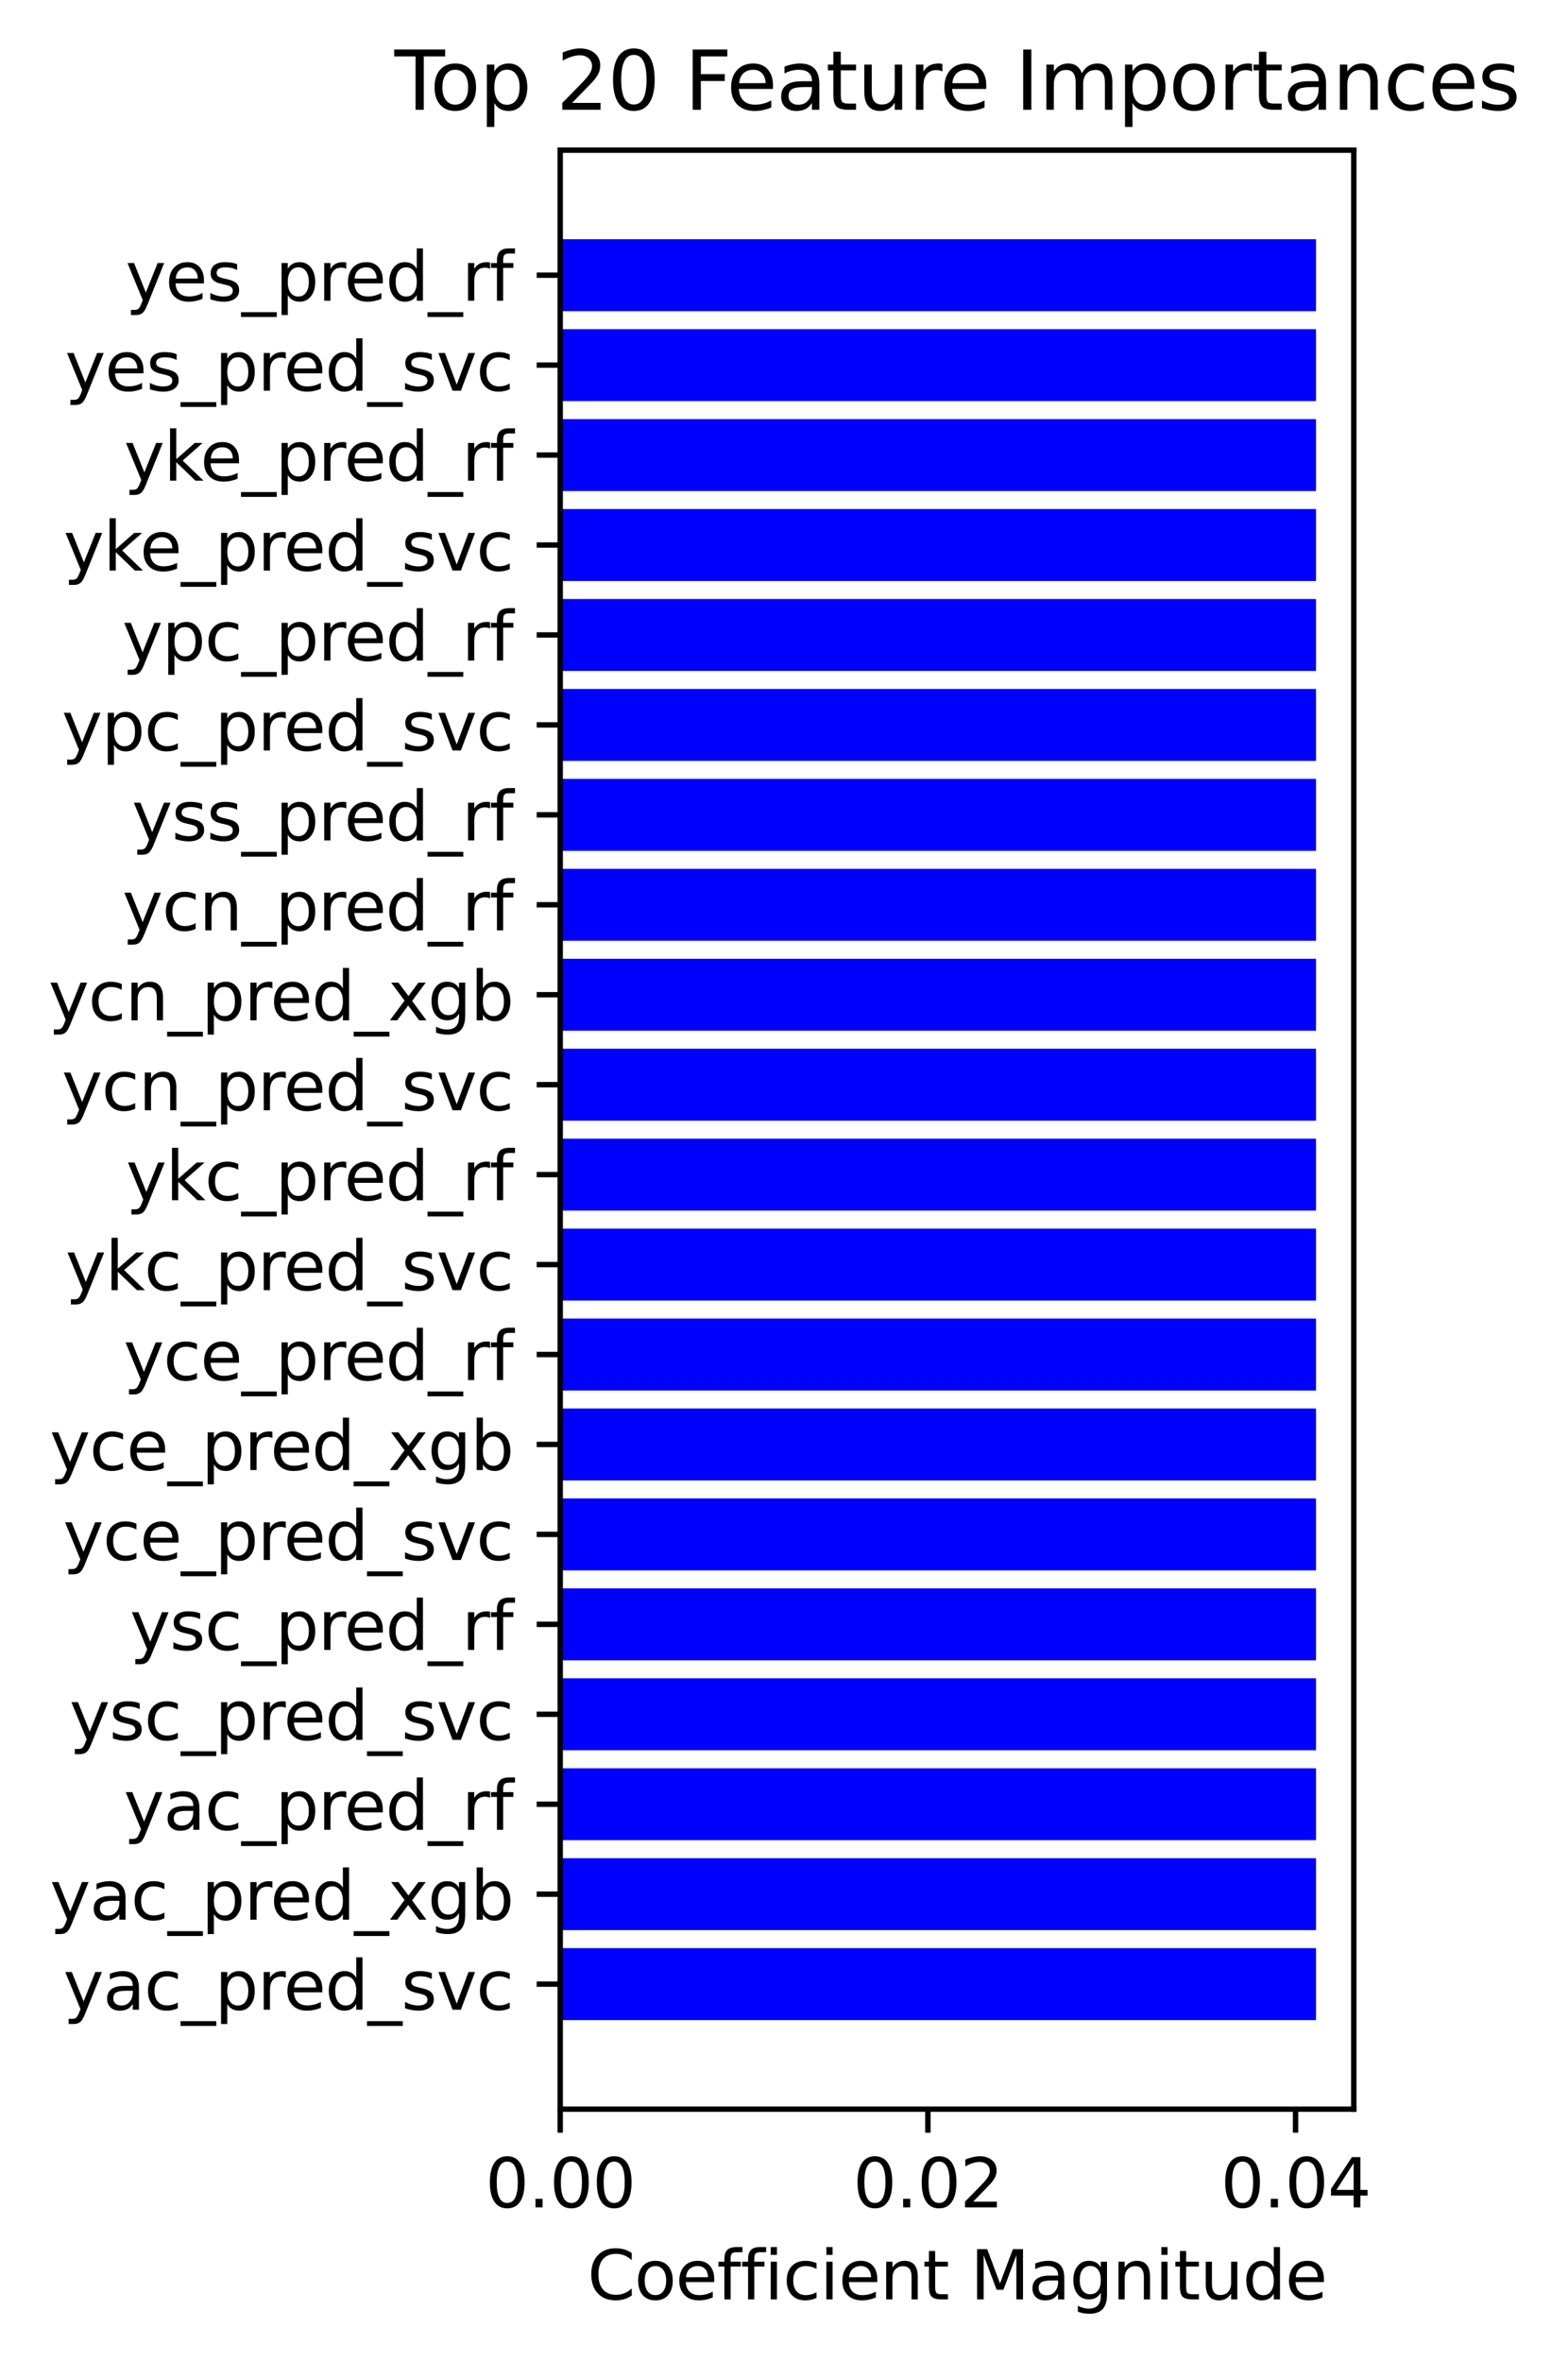 <?xml version="1.0" encoding="utf-8" standalone="no"?>
<!DOCTYPE svg PUBLIC "-//W3C//DTD SVG 1.1//EN"
  "http://www.w3.org/Graphics/SVG/1.1/DTD/svg11.dtd">
<svg xmlns:xlink="http://www.w3.org/1999/xlink" width="233.169pt" height="351.034pt" viewBox="0 0 233.169 351.034" xmlns="http://www.w3.org/2000/svg" version="1.1">
 <defs>
  <style type="text/css">*{stroke-linejoin: round; stroke-linecap: butt}</style>
 </defs>
 <g id="figure_1">
  <g id="patch_1">
   <path d="M 0 351.034 
L 233.169 351.034 
L 233.169 0 
L 0 0 
z
" style="fill: #ffffff"/>
  </g>
  <g id="axes_1">
   <g id="patch_2">
    <path d="M 83.306 313.478 
L 201.316 313.478 
L 201.316 22.318 
L 83.306 22.318 
z
" style="fill: #ffffff"/>
   </g>
   <g id="patch_3">
    <path d="M 83.306 35.553 
L 195.697 35.553 
L 195.697 46.247 
L 83.306 46.247 
z
" clip-path="url(#peeff36a5d1)" style="fill: #0000ff"/>
   </g>
   <g id="patch_4">
    <path d="M 83.306 48.921 
L 195.697 48.921 
L 195.697 59.615 
L 83.306 59.615 
z
" clip-path="url(#peeff36a5d1)" style="fill: #0000ff"/>
   </g>
   <g id="patch_5">
    <path d="M 83.306 62.289 
L 195.697 62.289 
L 195.697 72.984 
L 83.306 72.984 
z
" clip-path="url(#peeff36a5d1)" style="fill: #0000ff"/>
   </g>
   <g id="patch_6">
    <path d="M 83.306 75.657 
L 195.697 75.657 
L 195.697 86.352 
L 83.306 86.352 
z
" clip-path="url(#peeff36a5d1)" style="fill: #0000ff"/>
   </g>
   <g id="patch_7">
    <path d="M 83.306 89.026 
L 195.697 89.026 
L 195.697 99.72 
L 83.306 99.72 
z
" clip-path="url(#peeff36a5d1)" style="fill: #0000ff"/>
   </g>
   <g id="patch_8">
    <path d="M 83.306 102.394 
L 195.697 102.394 
L 195.697 113.088 
L 83.306 113.088 
z
" clip-path="url(#peeff36a5d1)" style="fill: #0000ff"/>
   </g>
   <g id="patch_9">
    <path d="M 83.306 115.762 
L 195.697 115.762 
L 195.697 126.457 
L 83.306 126.457 
z
" clip-path="url(#peeff36a5d1)" style="fill: #0000ff"/>
   </g>
   <g id="patch_10">
    <path d="M 83.306 129.13 
L 195.697 129.13 
L 195.697 139.825 
L 83.306 139.825 
z
" clip-path="url(#peeff36a5d1)" style="fill: #0000ff"/>
   </g>
   <g id="patch_11">
    <path d="M 83.306 142.498 
L 195.697 142.498 
L 195.697 153.193 
L 83.306 153.193 
z
" clip-path="url(#peeff36a5d1)" style="fill: #0000ff"/>
   </g>
   <g id="patch_12">
    <path d="M 83.306 155.867 
L 195.697 155.867 
L 195.697 166.561 
L 83.306 166.561 
z
" clip-path="url(#peeff36a5d1)" style="fill: #0000ff"/>
   </g>
   <g id="patch_13">
    <path d="M 83.306 169.235 
L 195.697 169.235 
L 195.697 179.93 
L 83.306 179.93 
z
" clip-path="url(#peeff36a5d1)" style="fill: #0000ff"/>
   </g>
   <g id="patch_14">
    <path d="M 83.306 182.603 
L 195.697 182.603 
L 195.697 193.298 
L 83.306 193.298 
z
" clip-path="url(#peeff36a5d1)" style="fill: #0000ff"/>
   </g>
   <g id="patch_15">
    <path d="M 83.306 195.971 
L 195.697 195.971 
L 195.697 206.666 
L 83.306 206.666 
z
" clip-path="url(#peeff36a5d1)" style="fill: #0000ff"/>
   </g>
   <g id="patch_16">
    <path d="M 83.306 209.34 
L 195.697 209.34 
L 195.697 220.034 
L 83.306 220.034 
z
" clip-path="url(#peeff36a5d1)" style="fill: #0000ff"/>
   </g>
   <g id="patch_17">
    <path d="M 83.306 222.708 
L 195.697 222.708 
L 195.697 233.402 
L 83.306 233.402 
z
" clip-path="url(#peeff36a5d1)" style="fill: #0000ff"/>
   </g>
   <g id="patch_18">
    <path d="M 83.306 236.076 
L 195.697 236.076 
L 195.697 246.771 
L 83.306 246.771 
z
" clip-path="url(#peeff36a5d1)" style="fill: #0000ff"/>
   </g>
   <g id="patch_19">
    <path d="M 83.306 249.444 
L 195.697 249.444 
L 195.697 260.139 
L 83.306 260.139 
z
" clip-path="url(#peeff36a5d1)" style="fill: #0000ff"/>
   </g>
   <g id="patch_20">
    <path d="M 83.306 262.813 
L 195.697 262.813 
L 195.697 273.507 
L 83.306 273.507 
z
" clip-path="url(#peeff36a5d1)" style="fill: #0000ff"/>
   </g>
   <g id="patch_21">
    <path d="M 83.306 276.181 
L 195.697 276.181 
L 195.697 286.875 
L 83.306 286.875 
z
" clip-path="url(#peeff36a5d1)" style="fill: #0000ff"/>
   </g>
   <g id="patch_22">
    <path d="M 83.306 289.549 
L 195.697 289.549 
L 195.697 300.244 
L 83.306 300.244 
z
" clip-path="url(#peeff36a5d1)" style="fill: #0000ff"/>
   </g>
   <g id="matplotlib.axis_1">
    <g id="xtick_1">
     <g id="line2d_1">
      <defs>
       <path id="ma78a2c972c" d="M 0 0 
L 0 3.5 
" style="stroke: #000000; stroke-width: 0.8"/>
      </defs>
      <g>
       <use xlink:href="#ma78a2c972c" x="83.306" y="313.478" style="stroke: #000000; stroke-width: 0.8"/>
      </g>
     </g>
     <g id="text_1">
      <!-- 0.00 -->
      <g transform="translate(72.173 328.077) scale(0.1 -0.1)">
       <defs>
        <path id="DejaVuSans-30" d="M 2034 4250 
Q 1547 4250 1301 3770 
Q 1056 3291 1056 2328 
Q 1056 1369 1301 889 
Q 1547 409 2034 409 
Q 2525 409 2770 889 
Q 3016 1369 3016 2328 
Q 3016 3291 2770 3770 
Q 2525 4250 2034 4250 
z
M 2034 4750 
Q 2819 4750 3233 4129 
Q 3647 3509 3647 2328 
Q 3647 1150 3233 529 
Q 2819 -91 2034 -91 
Q 1250 -91 836 529 
Q 422 1150 422 2328 
Q 422 3509 836 4129 
Q 1250 4750 2034 4750 
z
" transform="scale(0.016)"/>
        <path id="DejaVuSans-2e" d="M 684 794 
L 1344 794 
L 1344 0 
L 684 0 
L 684 794 
z
" transform="scale(0.016)"/>
       </defs>
       <use xlink:href="#DejaVuSans-30"/>
       <use xlink:href="#DejaVuSans-2e" x="63.623"/>
       <use xlink:href="#DejaVuSans-30" x="95.41"/>
       <use xlink:href="#DejaVuSans-30" x="159.033"/>
      </g>
     </g>
    </g>
    <g id="xtick_2">
     <g id="line2d_2">
      <g>
       <use xlink:href="#ma78a2c972c" x="137.98" y="313.478" style="stroke: #000000; stroke-width: 0.8"/>
      </g>
     </g>
     <g id="text_2">
      <!-- 0.02 -->
      <g transform="translate(126.847 328.077) scale(0.1 -0.1)">
       <defs>
        <path id="DejaVuSans-32" d="M 1228 531 
L 3431 531 
L 3431 0 
L 469 0 
L 469 531 
Q 828 903 1448 1529 
Q 2069 2156 2228 2338 
Q 2531 2678 2651 2914 
Q 2772 3150 2772 3378 
Q 2772 3750 2511 3984 
Q 2250 4219 1831 4219 
Q 1534 4219 1204 4116 
Q 875 4013 500 3803 
L 500 4441 
Q 881 4594 1212 4672 
Q 1544 4750 1819 4750 
Q 2544 4750 2975 4387 
Q 3406 4025 3406 3419 
Q 3406 3131 3298 2873 
Q 3191 2616 2906 2266 
Q 2828 2175 2409 1742 
Q 1991 1309 1228 531 
z
" transform="scale(0.016)"/>
       </defs>
       <use xlink:href="#DejaVuSans-30"/>
       <use xlink:href="#DejaVuSans-2e" x="63.623"/>
       <use xlink:href="#DejaVuSans-30" x="95.41"/>
       <use xlink:href="#DejaVuSans-32" x="159.033"/>
      </g>
     </g>
    </g>
    <g id="xtick_3">
     <g id="line2d_3">
      <g>
       <use xlink:href="#ma78a2c972c" x="192.654" y="313.478" style="stroke: #000000; stroke-width: 0.8"/>
      </g>
     </g>
     <g id="text_3">
      <!-- 0.04 -->
      <g transform="translate(181.521 328.077) scale(0.1 -0.1)">
       <defs>
        <path id="DejaVuSans-34" d="M 2419 4116 
L 825 1625 
L 2419 1625 
L 2419 4116 
z
M 2253 4666 
L 3047 4666 
L 3047 1625 
L 3713 1625 
L 3713 1100 
L 3047 1100 
L 3047 0 
L 2419 0 
L 2419 1100 
L 313 1100 
L 313 1709 
L 2253 4666 
z
" transform="scale(0.016)"/>
       </defs>
       <use xlink:href="#DejaVuSans-30"/>
       <use xlink:href="#DejaVuSans-2e" x="63.623"/>
       <use xlink:href="#DejaVuSans-30" x="95.41"/>
       <use xlink:href="#DejaVuSans-34" x="159.033"/>
      </g>
     </g>
    </g>
    <g id="text_4">
     <!-- Coefficient Magnitude -->
     <g transform="translate(87.352 341.755) scale(0.1 -0.1)">
      <defs>
       <path id="DejaVuSans-43" d="M 4122 4306 
L 4122 3641 
Q 3803 3938 3442 4084 
Q 3081 4231 2675 4231 
Q 1875 4231 1450 3742 
Q 1025 3253 1025 2328 
Q 1025 1406 1450 917 
Q 1875 428 2675 428 
Q 3081 428 3442 575 
Q 3803 722 4122 1019 
L 4122 359 
Q 3791 134 3420 21 
Q 3050 -91 2638 -91 
Q 1578 -91 968 557 
Q 359 1206 359 2328 
Q 359 3453 968 4101 
Q 1578 4750 2638 4750 
Q 3056 4750 3426 4639 
Q 3797 4528 4122 4306 
z
" transform="scale(0.016)"/>
       <path id="DejaVuSans-6f" d="M 1959 3097 
Q 1497 3097 1228 2736 
Q 959 2375 959 1747 
Q 959 1119 1226 758 
Q 1494 397 1959 397 
Q 2419 397 2687 759 
Q 2956 1122 2956 1747 
Q 2956 2369 2687 2733 
Q 2419 3097 1959 3097 
z
M 1959 3584 
Q 2709 3584 3137 3096 
Q 3566 2609 3566 1747 
Q 3566 888 3137 398 
Q 2709 -91 1959 -91 
Q 1206 -91 779 398 
Q 353 888 353 1747 
Q 353 2609 779 3096 
Q 1206 3584 1959 3584 
z
" transform="scale(0.016)"/>
       <path id="DejaVuSans-65" d="M 3597 1894 
L 3597 1613 
L 953 1613 
Q 991 1019 1311 708 
Q 1631 397 2203 397 
Q 2534 397 2845 478 
Q 3156 559 3463 722 
L 3463 178 
Q 3153 47 2828 -22 
Q 2503 -91 2169 -91 
Q 1331 -91 842 396 
Q 353 884 353 1716 
Q 353 2575 817 3079 
Q 1281 3584 2069 3584 
Q 2775 3584 3186 3129 
Q 3597 2675 3597 1894 
z
M 3022 2063 
Q 3016 2534 2758 2815 
Q 2500 3097 2075 3097 
Q 1594 3097 1305 2825 
Q 1016 2553 972 2059 
L 3022 2063 
z
" transform="scale(0.016)"/>
       <path id="DejaVuSans-66" d="M 2375 4863 
L 2375 4384 
L 1825 4384 
Q 1516 4384 1395 4259 
Q 1275 4134 1275 3809 
L 1275 3500 
L 2222 3500 
L 2222 3053 
L 1275 3053 
L 1275 0 
L 697 0 
L 697 3053 
L 147 3053 
L 147 3500 
L 697 3500 
L 697 3744 
Q 697 4328 969 4595 
Q 1241 4863 1831 4863 
L 2375 4863 
z
" transform="scale(0.016)"/>
       <path id="DejaVuSans-69" d="M 603 3500 
L 1178 3500 
L 1178 0 
L 603 0 
L 603 3500 
z
M 603 4863 
L 1178 4863 
L 1178 4134 
L 603 4134 
L 603 4863 
z
" transform="scale(0.016)"/>
       <path id="DejaVuSans-63" d="M 3122 3366 
L 3122 2828 
Q 2878 2963 2633 3030 
Q 2388 3097 2138 3097 
Q 1578 3097 1268 2742 
Q 959 2388 959 1747 
Q 959 1106 1268 751 
Q 1578 397 2138 397 
Q 2388 397 2633 464 
Q 2878 531 3122 666 
L 3122 134 
Q 2881 22 2623 -34 
Q 2366 -91 2075 -91 
Q 1284 -91 818 406 
Q 353 903 353 1747 
Q 353 2603 823 3093 
Q 1294 3584 2113 3584 
Q 2378 3584 2631 3529 
Q 2884 3475 3122 3366 
z
" transform="scale(0.016)"/>
       <path id="DejaVuSans-6e" d="M 3513 2113 
L 3513 0 
L 2938 0 
L 2938 2094 
Q 2938 2591 2744 2837 
Q 2550 3084 2163 3084 
Q 1697 3084 1428 2787 
Q 1159 2491 1159 1978 
L 1159 0 
L 581 0 
L 581 3500 
L 1159 3500 
L 1159 2956 
Q 1366 3272 1645 3428 
Q 1925 3584 2291 3584 
Q 2894 3584 3203 3211 
Q 3513 2838 3513 2113 
z
" transform="scale(0.016)"/>
       <path id="DejaVuSans-74" d="M 1172 4494 
L 1172 3500 
L 2356 3500 
L 2356 3053 
L 1172 3053 
L 1172 1153 
Q 1172 725 1289 603 
Q 1406 481 1766 481 
L 2356 481 
L 2356 0 
L 1766 0 
Q 1100 0 847 248 
Q 594 497 594 1153 
L 594 3053 
L 172 3053 
L 172 3500 
L 594 3500 
L 594 4494 
L 1172 4494 
z
" transform="scale(0.016)"/>
       <path id="DejaVuSans-20" transform="scale(0.016)"/>
       <path id="DejaVuSans-4d" d="M 628 4666 
L 1569 4666 
L 2759 1491 
L 3956 4666 
L 4897 4666 
L 4897 0 
L 4281 0 
L 4281 4097 
L 3078 897 
L 2444 897 
L 1241 4097 
L 1241 0 
L 628 0 
L 628 4666 
z
" transform="scale(0.016)"/>
       <path id="DejaVuSans-61" d="M 2194 1759 
Q 1497 1759 1228 1600 
Q 959 1441 959 1056 
Q 959 750 1161 570 
Q 1363 391 1709 391 
Q 2188 391 2477 730 
Q 2766 1069 2766 1631 
L 2766 1759 
L 2194 1759 
z
M 3341 1997 
L 3341 0 
L 2766 0 
L 2766 531 
Q 2569 213 2275 61 
Q 1981 -91 1556 -91 
Q 1019 -91 701 211 
Q 384 513 384 1019 
Q 384 1609 779 1909 
Q 1175 2209 1959 2209 
L 2766 2209 
L 2766 2266 
Q 2766 2663 2505 2880 
Q 2244 3097 1772 3097 
Q 1472 3097 1187 3025 
Q 903 2953 641 2809 
L 641 3341 
Q 956 3463 1253 3523 
Q 1550 3584 1831 3584 
Q 2591 3584 2966 3190 
Q 3341 2797 3341 1997 
z
" transform="scale(0.016)"/>
       <path id="DejaVuSans-67" d="M 2906 1791 
Q 2906 2416 2648 2759 
Q 2391 3103 1925 3103 
Q 1463 3103 1205 2759 
Q 947 2416 947 1791 
Q 947 1169 1205 825 
Q 1463 481 1925 481 
Q 2391 481 2648 825 
Q 2906 1169 2906 1791 
z
M 3481 434 
Q 3481 -459 3084 -895 
Q 2688 -1331 1869 -1331 
Q 1566 -1331 1297 -1286 
Q 1028 -1241 775 -1147 
L 775 -588 
Q 1028 -725 1275 -790 
Q 1522 -856 1778 -856 
Q 2344 -856 2625 -561 
Q 2906 -266 2906 331 
L 2906 616 
Q 2728 306 2450 153 
Q 2172 0 1784 0 
Q 1141 0 747 490 
Q 353 981 353 1791 
Q 353 2603 747 3093 
Q 1141 3584 1784 3584 
Q 2172 3584 2450 3431 
Q 2728 3278 2906 2969 
L 2906 3500 
L 3481 3500 
L 3481 434 
z
" transform="scale(0.016)"/>
       <path id="DejaVuSans-75" d="M 544 1381 
L 544 3500 
L 1119 3500 
L 1119 1403 
Q 1119 906 1312 657 
Q 1506 409 1894 409 
Q 2359 409 2629 706 
Q 2900 1003 2900 1516 
L 2900 3500 
L 3475 3500 
L 3475 0 
L 2900 0 
L 2900 538 
Q 2691 219 2414 64 
Q 2138 -91 1772 -91 
Q 1169 -91 856 284 
Q 544 659 544 1381 
z
M 1991 3584 
L 1991 3584 
z
" transform="scale(0.016)"/>
       <path id="DejaVuSans-64" d="M 2906 2969 
L 2906 4863 
L 3481 4863 
L 3481 0 
L 2906 0 
L 2906 525 
Q 2725 213 2448 61 
Q 2172 -91 1784 -91 
Q 1150 -91 751 415 
Q 353 922 353 1747 
Q 353 2572 751 3078 
Q 1150 3584 1784 3584 
Q 2172 3584 2448 3432 
Q 2725 3281 2906 2969 
z
M 947 1747 
Q 947 1113 1208 752 
Q 1469 391 1925 391 
Q 2381 391 2643 752 
Q 2906 1113 2906 1747 
Q 2906 2381 2643 2742 
Q 2381 3103 1925 3103 
Q 1469 3103 1208 2742 
Q 947 2381 947 1747 
z
" transform="scale(0.016)"/>
      </defs>
      <use xlink:href="#DejaVuSans-43"/>
      <use xlink:href="#DejaVuSans-6f" x="69.824"/>
      <use xlink:href="#DejaVuSans-65" x="131.006"/>
      <use xlink:href="#DejaVuSans-66" x="192.529"/>
      <use xlink:href="#DejaVuSans-66" x="227.734"/>
      <use xlink:href="#DejaVuSans-69" x="262.939"/>
      <use xlink:href="#DejaVuSans-63" x="290.723"/>
      <use xlink:href="#DejaVuSans-69" x="345.703"/>
      <use xlink:href="#DejaVuSans-65" x="373.486"/>
      <use xlink:href="#DejaVuSans-6e" x="435.01"/>
      <use xlink:href="#DejaVuSans-74" x="498.389"/>
      <use xlink:href="#DejaVuSans-20" x="537.598"/>
      <use xlink:href="#DejaVuSans-4d" x="569.385"/>
      <use xlink:href="#DejaVuSans-61" x="655.664"/>
      <use xlink:href="#DejaVuSans-67" x="716.943"/>
      <use xlink:href="#DejaVuSans-6e" x="780.42"/>
      <use xlink:href="#DejaVuSans-69" x="843.799"/>
      <use xlink:href="#DejaVuSans-74" x="871.582"/>
      <use xlink:href="#DejaVuSans-75" x="910.791"/>
      <use xlink:href="#DejaVuSans-64" x="974.17"/>
      <use xlink:href="#DejaVuSans-65" x="1037.646"/>
     </g>
    </g>
   </g>
   <g id="matplotlib.axis_2">
    <g id="ytick_1">
     <g id="line2d_4">
      <defs>
       <path id="m740dd7e974" d="M 0 0 
L -3.5 0 
" style="stroke: #000000; stroke-width: 0.8"/>
      </defs>
      <g>
       <use xlink:href="#m740dd7e974" x="83.306" y="40.9" style="stroke: #000000; stroke-width: 0.8"/>
      </g>
     </g>
     <g id="text_5">
      <!-- yes_pred_rf -->
      <g transform="translate(18.658 44.699) scale(0.1 -0.1)">
       <defs>
        <path id="DejaVuSans-79" d="M 2059 -325 
Q 1816 -950 1584 -1140 
Q 1353 -1331 966 -1331 
L 506 -1331 
L 506 -850 
L 844 -850 
Q 1081 -850 1212 -737 
Q 1344 -625 1503 -206 
L 1606 56 
L 191 3500 
L 800 3500 
L 1894 763 
L 2988 3500 
L 3597 3500 
L 2059 -325 
z
" transform="scale(0.016)"/>
        <path id="DejaVuSans-73" d="M 2834 3397 
L 2834 2853 
Q 2591 2978 2328 3040 
Q 2066 3103 1784 3103 
Q 1356 3103 1142 2972 
Q 928 2841 928 2578 
Q 928 2378 1081 2264 
Q 1234 2150 1697 2047 
L 1894 2003 
Q 2506 1872 2764 1633 
Q 3022 1394 3022 966 
Q 3022 478 2636 193 
Q 2250 -91 1575 -91 
Q 1294 -91 989 -36 
Q 684 19 347 128 
L 347 722 
Q 666 556 975 473 
Q 1284 391 1588 391 
Q 1994 391 2212 530 
Q 2431 669 2431 922 
Q 2431 1156 2273 1281 
Q 2116 1406 1581 1522 
L 1381 1569 
Q 847 1681 609 1914 
Q 372 2147 372 2553 
Q 372 3047 722 3315 
Q 1072 3584 1716 3584 
Q 2034 3584 2315 3537 
Q 2597 3491 2834 3397 
z
" transform="scale(0.016)"/>
        <path id="DejaVuSans-5f" d="M 3263 -1063 
L 3263 -1509 
L -63 -1509 
L -63 -1063 
L 3263 -1063 
z
" transform="scale(0.016)"/>
        <path id="DejaVuSans-70" d="M 1159 525 
L 1159 -1331 
L 581 -1331 
L 581 3500 
L 1159 3500 
L 1159 2969 
Q 1341 3281 1617 3432 
Q 1894 3584 2278 3584 
Q 2916 3584 3314 3078 
Q 3713 2572 3713 1747 
Q 3713 922 3314 415 
Q 2916 -91 2278 -91 
Q 1894 -91 1617 61 
Q 1341 213 1159 525 
z
M 3116 1747 
Q 3116 2381 2855 2742 
Q 2594 3103 2138 3103 
Q 1681 3103 1420 2742 
Q 1159 2381 1159 1747 
Q 1159 1113 1420 752 
Q 1681 391 2138 391 
Q 2594 391 2855 752 
Q 3116 1113 3116 1747 
z
" transform="scale(0.016)"/>
        <path id="DejaVuSans-72" d="M 2631 2963 
Q 2534 3019 2420 3045 
Q 2306 3072 2169 3072 
Q 1681 3072 1420 2755 
Q 1159 2438 1159 1844 
L 1159 0 
L 581 0 
L 581 3500 
L 1159 3500 
L 1159 2956 
Q 1341 3275 1631 3429 
Q 1922 3584 2338 3584 
Q 2397 3584 2469 3576 
Q 2541 3569 2628 3553 
L 2631 2963 
z
" transform="scale(0.016)"/>
       </defs>
       <use xlink:href="#DejaVuSans-79"/>
       <use xlink:href="#DejaVuSans-65" x="59.18"/>
       <use xlink:href="#DejaVuSans-73" x="120.703"/>
       <use xlink:href="#DejaVuSans-5f" x="172.803"/>
       <use xlink:href="#DejaVuSans-70" x="222.803"/>
       <use xlink:href="#DejaVuSans-72" x="286.279"/>
       <use xlink:href="#DejaVuSans-65" x="325.143"/>
       <use xlink:href="#DejaVuSans-64" x="386.666"/>
       <use xlink:href="#DejaVuSans-5f" x="450.143"/>
       <use xlink:href="#DejaVuSans-72" x="500.143"/>
       <use xlink:href="#DejaVuSans-66" x="541.256"/>
      </g>
     </g>
    </g>
    <g id="ytick_2">
     <g id="line2d_5">
      <g>
       <use xlink:href="#m740dd7e974" x="83.306" y="54.268" style="stroke: #000000; stroke-width: 0.8"/>
      </g>
     </g>
     <g id="text_6">
      <!-- yes_pred_svc -->
      <g transform="translate(9.662 58.067) scale(0.1 -0.1)">
       <defs>
        <path id="DejaVuSans-76" d="M 191 3500 
L 800 3500 
L 1894 563 
L 2988 3500 
L 3597 3500 
L 2284 0 
L 1503 0 
L 191 3500 
z
" transform="scale(0.016)"/>
       </defs>
       <use xlink:href="#DejaVuSans-79"/>
       <use xlink:href="#DejaVuSans-65" x="59.18"/>
       <use xlink:href="#DejaVuSans-73" x="120.703"/>
       <use xlink:href="#DejaVuSans-5f" x="172.803"/>
       <use xlink:href="#DejaVuSans-70" x="222.803"/>
       <use xlink:href="#DejaVuSans-72" x="286.279"/>
       <use xlink:href="#DejaVuSans-65" x="325.143"/>
       <use xlink:href="#DejaVuSans-64" x="386.666"/>
       <use xlink:href="#DejaVuSans-5f" x="450.143"/>
       <use xlink:href="#DejaVuSans-73" x="500.143"/>
       <use xlink:href="#DejaVuSans-76" x="552.242"/>
       <use xlink:href="#DejaVuSans-63" x="611.422"/>
      </g>
     </g>
    </g>
    <g id="ytick_3">
     <g id="line2d_6">
      <g>
       <use xlink:href="#m740dd7e974" x="83.306" y="67.636" style="stroke: #000000; stroke-width: 0.8"/>
      </g>
     </g>
     <g id="text_7">
      <!-- yke_pred_rf -->
      <g transform="translate(18.439 71.436) scale(0.1 -0.1)">
       <defs>
        <path id="DejaVuSans-6b" d="M 581 4863 
L 1159 4863 
L 1159 1991 
L 2875 3500 
L 3609 3500 
L 1753 1863 
L 3688 0 
L 2938 0 
L 1159 1709 
L 1159 0 
L 581 0 
L 581 4863 
z
" transform="scale(0.016)"/>
       </defs>
       <use xlink:href="#DejaVuSans-79"/>
       <use xlink:href="#DejaVuSans-6b" x="59.18"/>
       <use xlink:href="#DejaVuSans-65" x="113.465"/>
       <use xlink:href="#DejaVuSans-5f" x="174.988"/>
       <use xlink:href="#DejaVuSans-70" x="224.988"/>
       <use xlink:href="#DejaVuSans-72" x="288.465"/>
       <use xlink:href="#DejaVuSans-65" x="327.328"/>
       <use xlink:href="#DejaVuSans-64" x="388.852"/>
       <use xlink:href="#DejaVuSans-5f" x="452.328"/>
       <use xlink:href="#DejaVuSans-72" x="502.328"/>
       <use xlink:href="#DejaVuSans-66" x="543.441"/>
      </g>
     </g>
    </g>
    <g id="ytick_4">
     <g id="line2d_7">
      <g>
       <use xlink:href="#m740dd7e974" x="83.306" y="81.005" style="stroke: #000000; stroke-width: 0.8"/>
      </g>
     </g>
     <g id="text_8">
      <!-- yke_pred_svc -->
      <g transform="translate(9.444 84.804) scale(0.1 -0.1)">
       <use xlink:href="#DejaVuSans-79"/>
       <use xlink:href="#DejaVuSans-6b" x="59.18"/>
       <use xlink:href="#DejaVuSans-65" x="113.465"/>
       <use xlink:href="#DejaVuSans-5f" x="174.988"/>
       <use xlink:href="#DejaVuSans-70" x="224.988"/>
       <use xlink:href="#DejaVuSans-72" x="288.465"/>
       <use xlink:href="#DejaVuSans-65" x="327.328"/>
       <use xlink:href="#DejaVuSans-64" x="388.852"/>
       <use xlink:href="#DejaVuSans-5f" x="452.328"/>
       <use xlink:href="#DejaVuSans-73" x="502.328"/>
       <use xlink:href="#DejaVuSans-76" x="554.428"/>
       <use xlink:href="#DejaVuSans-63" x="613.607"/>
      </g>
     </g>
    </g>
    <g id="ytick_5">
     <g id="line2d_8">
      <g>
       <use xlink:href="#m740dd7e974" x="83.306" y="94.373" style="stroke: #000000; stroke-width: 0.8"/>
      </g>
     </g>
     <g id="text_9">
      <!-- ypc_pred_rf -->
      <g transform="translate(18.173 98.172) scale(0.1 -0.1)">
       <use xlink:href="#DejaVuSans-79"/>
       <use xlink:href="#DejaVuSans-70" x="59.18"/>
       <use xlink:href="#DejaVuSans-63" x="122.656"/>
       <use xlink:href="#DejaVuSans-5f" x="177.637"/>
       <use xlink:href="#DejaVuSans-70" x="227.637"/>
       <use xlink:href="#DejaVuSans-72" x="291.113"/>
       <use xlink:href="#DejaVuSans-65" x="329.977"/>
       <use xlink:href="#DejaVuSans-64" x="391.5"/>
       <use xlink:href="#DejaVuSans-5f" x="454.977"/>
       <use xlink:href="#DejaVuSans-72" x="504.977"/>
       <use xlink:href="#DejaVuSans-66" x="546.09"/>
      </g>
     </g>
    </g>
    <g id="ytick_6">
     <g id="line2d_9">
      <g>
       <use xlink:href="#m740dd7e974" x="83.306" y="107.741" style="stroke: #000000; stroke-width: 0.8"/>
      </g>
     </g>
     <g id="text_10">
      <!-- ypc_pred_svc -->
      <g transform="translate(9.178 111.54) scale(0.1 -0.1)">
       <use xlink:href="#DejaVuSans-79"/>
       <use xlink:href="#DejaVuSans-70" x="59.18"/>
       <use xlink:href="#DejaVuSans-63" x="122.656"/>
       <use xlink:href="#DejaVuSans-5f" x="177.637"/>
       <use xlink:href="#DejaVuSans-70" x="227.637"/>
       <use xlink:href="#DejaVuSans-72" x="291.113"/>
       <use xlink:href="#DejaVuSans-65" x="329.977"/>
       <use xlink:href="#DejaVuSans-64" x="391.5"/>
       <use xlink:href="#DejaVuSans-5f" x="454.977"/>
       <use xlink:href="#DejaVuSans-73" x="504.977"/>
       <use xlink:href="#DejaVuSans-76" x="557.076"/>
       <use xlink:href="#DejaVuSans-63" x="616.256"/>
      </g>
     </g>
    </g>
    <g id="ytick_7">
     <g id="line2d_10">
      <g>
       <use xlink:href="#m740dd7e974" x="83.306" y="121.109" style="stroke: #000000; stroke-width: 0.8"/>
      </g>
     </g>
     <g id="text_11">
      <!-- yss_pred_rf -->
      <g transform="translate(19.602 124.909) scale(0.1 -0.1)">
       <use xlink:href="#DejaVuSans-79"/>
       <use xlink:href="#DejaVuSans-73" x="59.18"/>
       <use xlink:href="#DejaVuSans-73" x="111.279"/>
       <use xlink:href="#DejaVuSans-5f" x="163.379"/>
       <use xlink:href="#DejaVuSans-70" x="213.379"/>
       <use xlink:href="#DejaVuSans-72" x="276.855"/>
       <use xlink:href="#DejaVuSans-65" x="315.719"/>
       <use xlink:href="#DejaVuSans-64" x="377.242"/>
       <use xlink:href="#DejaVuSans-5f" x="440.719"/>
       <use xlink:href="#DejaVuSans-72" x="490.719"/>
       <use xlink:href="#DejaVuSans-66" x="531.832"/>
      </g>
     </g>
    </g>
    <g id="ytick_8">
     <g id="line2d_11">
      <g>
       <use xlink:href="#m740dd7e974" x="83.306" y="134.478" style="stroke: #000000; stroke-width: 0.8"/>
      </g>
     </g>
     <g id="text_12">
      <!-- ycn_pred_rf -->
      <g transform="translate(18.184 138.277) scale(0.1 -0.1)">
       <use xlink:href="#DejaVuSans-79"/>
       <use xlink:href="#DejaVuSans-63" x="59.18"/>
       <use xlink:href="#DejaVuSans-6e" x="114.16"/>
       <use xlink:href="#DejaVuSans-5f" x="177.539"/>
       <use xlink:href="#DejaVuSans-70" x="227.539"/>
       <use xlink:href="#DejaVuSans-72" x="291.016"/>
       <use xlink:href="#DejaVuSans-65" x="329.879"/>
       <use xlink:href="#DejaVuSans-64" x="391.402"/>
       <use xlink:href="#DejaVuSans-5f" x="454.879"/>
       <use xlink:href="#DejaVuSans-72" x="504.879"/>
       <use xlink:href="#DejaVuSans-66" x="545.992"/>
      </g>
     </g>
    </g>
    <g id="ytick_9">
     <g id="line2d_12">
      <g>
       <use xlink:href="#m740dd7e974" x="83.306" y="147.846" style="stroke: #000000; stroke-width: 0.8"/>
      </g>
     </g>
     <g id="text_13">
      <!-- ycn_pred_xgb -->
      <g transform="translate(7.2 151.645) scale(0.1 -0.1)">
       <defs>
        <path id="DejaVuSans-78" d="M 3513 3500 
L 2247 1797 
L 3578 0 
L 2900 0 
L 1881 1375 
L 863 0 
L 184 0 
L 1544 1831 
L 300 3500 
L 978 3500 
L 1906 2253 
L 2834 3500 
L 3513 3500 
z
" transform="scale(0.016)"/>
        <path id="DejaVuSans-62" d="M 3116 1747 
Q 3116 2381 2855 2742 
Q 2594 3103 2138 3103 
Q 1681 3103 1420 2742 
Q 1159 2381 1159 1747 
Q 1159 1113 1420 752 
Q 1681 391 2138 391 
Q 2594 391 2855 752 
Q 3116 1113 3116 1747 
z
M 1159 2969 
Q 1341 3281 1617 3432 
Q 1894 3584 2278 3584 
Q 2916 3584 3314 3078 
Q 3713 2572 3713 1747 
Q 3713 922 3314 415 
Q 2916 -91 2278 -91 
Q 1894 -91 1617 61 
Q 1341 213 1159 525 
L 1159 0 
L 581 0 
L 581 4863 
L 1159 4863 
L 1159 2969 
z
" transform="scale(0.016)"/>
       </defs>
       <use xlink:href="#DejaVuSans-79"/>
       <use xlink:href="#DejaVuSans-63" x="59.18"/>
       <use xlink:href="#DejaVuSans-6e" x="114.16"/>
       <use xlink:href="#DejaVuSans-5f" x="177.539"/>
       <use xlink:href="#DejaVuSans-70" x="227.539"/>
       <use xlink:href="#DejaVuSans-72" x="291.016"/>
       <use xlink:href="#DejaVuSans-65" x="329.879"/>
       <use xlink:href="#DejaVuSans-64" x="391.402"/>
       <use xlink:href="#DejaVuSans-5f" x="454.879"/>
       <use xlink:href="#DejaVuSans-78" x="504.879"/>
       <use xlink:href="#DejaVuSans-67" x="564.059"/>
       <use xlink:href="#DejaVuSans-62" x="627.535"/>
      </g>
     </g>
    </g>
    <g id="ytick_10">
     <g id="line2d_13">
      <g>
       <use xlink:href="#m740dd7e974" x="83.306" y="161.214" style="stroke: #000000; stroke-width: 0.8"/>
      </g>
     </g>
     <g id="text_14">
      <!-- ycn_pred_svc -->
      <g transform="translate(9.189 165.013) scale(0.1 -0.1)">
       <use xlink:href="#DejaVuSans-79"/>
       <use xlink:href="#DejaVuSans-63" x="59.18"/>
       <use xlink:href="#DejaVuSans-6e" x="114.16"/>
       <use xlink:href="#DejaVuSans-5f" x="177.539"/>
       <use xlink:href="#DejaVuSans-70" x="227.539"/>
       <use xlink:href="#DejaVuSans-72" x="291.016"/>
       <use xlink:href="#DejaVuSans-65" x="329.879"/>
       <use xlink:href="#DejaVuSans-64" x="391.402"/>
       <use xlink:href="#DejaVuSans-5f" x="454.879"/>
       <use xlink:href="#DejaVuSans-73" x="504.879"/>
       <use xlink:href="#DejaVuSans-76" x="556.979"/>
       <use xlink:href="#DejaVuSans-63" x="616.158"/>
      </g>
     </g>
    </g>
    <g id="ytick_11">
     <g id="line2d_14">
      <g>
       <use xlink:href="#m740dd7e974" x="83.306" y="174.582" style="stroke: #000000; stroke-width: 0.8"/>
      </g>
     </g>
     <g id="text_15">
      <!-- ykc_pred_rf -->
      <g transform="translate(18.731 178.381) scale(0.1 -0.1)">
       <use xlink:href="#DejaVuSans-79"/>
       <use xlink:href="#DejaVuSans-6b" x="59.18"/>
       <use xlink:href="#DejaVuSans-63" x="117.09"/>
       <use xlink:href="#DejaVuSans-5f" x="172.07"/>
       <use xlink:href="#DejaVuSans-70" x="222.07"/>
       <use xlink:href="#DejaVuSans-72" x="285.547"/>
       <use xlink:href="#DejaVuSans-65" x="324.41"/>
       <use xlink:href="#DejaVuSans-64" x="385.934"/>
       <use xlink:href="#DejaVuSans-5f" x="449.41"/>
       <use xlink:href="#DejaVuSans-72" x="499.41"/>
       <use xlink:href="#DejaVuSans-66" x="540.523"/>
      </g>
     </g>
    </g>
    <g id="ytick_12">
     <g id="line2d_15">
      <g>
       <use xlink:href="#m740dd7e974" x="83.306" y="187.95" style="stroke: #000000; stroke-width: 0.8"/>
      </g>
     </g>
     <g id="text_16">
      <!-- ykc_pred_svc -->
      <g transform="translate(9.736 191.75) scale(0.1 -0.1)">
       <use xlink:href="#DejaVuSans-79"/>
       <use xlink:href="#DejaVuSans-6b" x="59.18"/>
       <use xlink:href="#DejaVuSans-63" x="117.09"/>
       <use xlink:href="#DejaVuSans-5f" x="172.07"/>
       <use xlink:href="#DejaVuSans-70" x="222.07"/>
       <use xlink:href="#DejaVuSans-72" x="285.547"/>
       <use xlink:href="#DejaVuSans-65" x="324.41"/>
       <use xlink:href="#DejaVuSans-64" x="385.934"/>
       <use xlink:href="#DejaVuSans-5f" x="449.41"/>
       <use xlink:href="#DejaVuSans-73" x="499.41"/>
       <use xlink:href="#DejaVuSans-76" x="551.51"/>
       <use xlink:href="#DejaVuSans-63" x="610.689"/>
      </g>
     </g>
    </g>
    <g id="ytick_13">
     <g id="line2d_16">
      <g>
       <use xlink:href="#m740dd7e974" x="83.306" y="201.319" style="stroke: #000000; stroke-width: 0.8"/>
      </g>
     </g>
     <g id="text_17">
      <!-- yce_pred_rf -->
      <g transform="translate(18.369 205.118) scale(0.1 -0.1)">
       <use xlink:href="#DejaVuSans-79"/>
       <use xlink:href="#DejaVuSans-63" x="59.18"/>
       <use xlink:href="#DejaVuSans-65" x="114.16"/>
       <use xlink:href="#DejaVuSans-5f" x="175.684"/>
       <use xlink:href="#DejaVuSans-70" x="225.684"/>
       <use xlink:href="#DejaVuSans-72" x="289.16"/>
       <use xlink:href="#DejaVuSans-65" x="328.023"/>
       <use xlink:href="#DejaVuSans-64" x="389.547"/>
       <use xlink:href="#DejaVuSans-5f" x="453.023"/>
       <use xlink:href="#DejaVuSans-72" x="503.023"/>
       <use xlink:href="#DejaVuSans-66" x="544.137"/>
      </g>
     </g>
    </g>
    <g id="ytick_14">
     <g id="line2d_17">
      <g>
       <use xlink:href="#m740dd7e974" x="83.306" y="214.687" style="stroke: #000000; stroke-width: 0.8"/>
      </g>
     </g>
     <g id="text_18">
      <!-- yce_pred_xgb -->
      <g transform="translate(7.384 218.486) scale(0.1 -0.1)">
       <use xlink:href="#DejaVuSans-79"/>
       <use xlink:href="#DejaVuSans-63" x="59.18"/>
       <use xlink:href="#DejaVuSans-65" x="114.16"/>
       <use xlink:href="#DejaVuSans-5f" x="175.684"/>
       <use xlink:href="#DejaVuSans-70" x="225.684"/>
       <use xlink:href="#DejaVuSans-72" x="289.16"/>
       <use xlink:href="#DejaVuSans-65" x="328.023"/>
       <use xlink:href="#DejaVuSans-64" x="389.547"/>
       <use xlink:href="#DejaVuSans-5f" x="453.023"/>
       <use xlink:href="#DejaVuSans-78" x="503.023"/>
       <use xlink:href="#DejaVuSans-67" x="562.203"/>
       <use xlink:href="#DejaVuSans-62" x="625.68"/>
      </g>
     </g>
    </g>
    <g id="ytick_15">
     <g id="line2d_18">
      <g>
       <use xlink:href="#m740dd7e974" x="83.306" y="228.055" style="stroke: #000000; stroke-width: 0.8"/>
      </g>
     </g>
     <g id="text_19">
      <!-- yce_pred_svc -->
      <g transform="translate(9.373 231.854) scale(0.1 -0.1)">
       <use xlink:href="#DejaVuSans-79"/>
       <use xlink:href="#DejaVuSans-63" x="59.18"/>
       <use xlink:href="#DejaVuSans-65" x="114.16"/>
       <use xlink:href="#DejaVuSans-5f" x="175.684"/>
       <use xlink:href="#DejaVuSans-70" x="225.684"/>
       <use xlink:href="#DejaVuSans-72" x="289.16"/>
       <use xlink:href="#DejaVuSans-65" x="328.023"/>
       <use xlink:href="#DejaVuSans-64" x="389.547"/>
       <use xlink:href="#DejaVuSans-5f" x="453.023"/>
       <use xlink:href="#DejaVuSans-73" x="503.023"/>
       <use xlink:href="#DejaVuSans-76" x="555.123"/>
       <use xlink:href="#DejaVuSans-63" x="614.303"/>
      </g>
     </g>
    </g>
    <g id="ytick_16">
     <g id="line2d_19">
      <g>
       <use xlink:href="#m740dd7e974" x="83.306" y="241.423" style="stroke: #000000; stroke-width: 0.8"/>
      </g>
     </g>
     <g id="text_20">
      <!-- ysc_pred_rf -->
      <g transform="translate(19.312 245.223) scale(0.1 -0.1)">
       <use xlink:href="#DejaVuSans-79"/>
       <use xlink:href="#DejaVuSans-73" x="59.18"/>
       <use xlink:href="#DejaVuSans-63" x="111.279"/>
       <use xlink:href="#DejaVuSans-5f" x="166.26"/>
       <use xlink:href="#DejaVuSans-70" x="216.26"/>
       <use xlink:href="#DejaVuSans-72" x="279.736"/>
       <use xlink:href="#DejaVuSans-65" x="318.6"/>
       <use xlink:href="#DejaVuSans-64" x="380.123"/>
       <use xlink:href="#DejaVuSans-5f" x="443.6"/>
       <use xlink:href="#DejaVuSans-72" x="493.6"/>
       <use xlink:href="#DejaVuSans-66" x="534.713"/>
      </g>
     </g>
    </g>
    <g id="ytick_17">
     <g id="line2d_20">
      <g>
       <use xlink:href="#m740dd7e974" x="83.306" y="254.792" style="stroke: #000000; stroke-width: 0.8"/>
      </g>
     </g>
     <g id="text_21">
      <!-- ysc_pred_svc -->
      <g transform="translate(10.317 258.591) scale(0.1 -0.1)">
       <use xlink:href="#DejaVuSans-79"/>
       <use xlink:href="#DejaVuSans-73" x="59.18"/>
       <use xlink:href="#DejaVuSans-63" x="111.279"/>
       <use xlink:href="#DejaVuSans-5f" x="166.26"/>
       <use xlink:href="#DejaVuSans-70" x="216.26"/>
       <use xlink:href="#DejaVuSans-72" x="279.736"/>
       <use xlink:href="#DejaVuSans-65" x="318.6"/>
       <use xlink:href="#DejaVuSans-64" x="380.123"/>
       <use xlink:href="#DejaVuSans-5f" x="443.6"/>
       <use xlink:href="#DejaVuSans-73" x="493.6"/>
       <use xlink:href="#DejaVuSans-76" x="545.699"/>
       <use xlink:href="#DejaVuSans-63" x="604.879"/>
      </g>
     </g>
    </g>
    <g id="ytick_18">
     <g id="line2d_21">
      <g>
       <use xlink:href="#m740dd7e974" x="83.306" y="268.16" style="stroke: #000000; stroke-width: 0.8"/>
      </g>
     </g>
     <g id="text_22">
      <!-- yac_pred_rf -->
      <g transform="translate(18.394 271.959) scale(0.1 -0.1)">
       <use xlink:href="#DejaVuSans-79"/>
       <use xlink:href="#DejaVuSans-61" x="59.18"/>
       <use xlink:href="#DejaVuSans-63" x="120.459"/>
       <use xlink:href="#DejaVuSans-5f" x="175.439"/>
       <use xlink:href="#DejaVuSans-70" x="225.439"/>
       <use xlink:href="#DejaVuSans-72" x="288.916"/>
       <use xlink:href="#DejaVuSans-65" x="327.779"/>
       <use xlink:href="#DejaVuSans-64" x="389.303"/>
       <use xlink:href="#DejaVuSans-5f" x="452.779"/>
       <use xlink:href="#DejaVuSans-72" x="502.779"/>
       <use xlink:href="#DejaVuSans-66" x="543.893"/>
      </g>
     </g>
    </g>
    <g id="ytick_19">
     <g id="line2d_22">
      <g>
       <use xlink:href="#m740dd7e974" x="83.306" y="281.528" style="stroke: #000000; stroke-width: 0.8"/>
      </g>
     </g>
     <g id="text_23">
      <!-- yac_pred_xgb -->
      <g transform="translate(7.409 285.327) scale(0.1 -0.1)">
       <use xlink:href="#DejaVuSans-79"/>
       <use xlink:href="#DejaVuSans-61" x="59.18"/>
       <use xlink:href="#DejaVuSans-63" x="120.459"/>
       <use xlink:href="#DejaVuSans-5f" x="175.439"/>
       <use xlink:href="#DejaVuSans-70" x="225.439"/>
       <use xlink:href="#DejaVuSans-72" x="288.916"/>
       <use xlink:href="#DejaVuSans-65" x="327.779"/>
       <use xlink:href="#DejaVuSans-64" x="389.303"/>
       <use xlink:href="#DejaVuSans-5f" x="452.779"/>
       <use xlink:href="#DejaVuSans-78" x="502.779"/>
       <use xlink:href="#DejaVuSans-67" x="561.959"/>
       <use xlink:href="#DejaVuSans-62" x="625.436"/>
      </g>
     </g>
    </g>
    <g id="ytick_20">
     <g id="line2d_23">
      <g>
       <use xlink:href="#m740dd7e974" x="83.306" y="294.896" style="stroke: #000000; stroke-width: 0.8"/>
      </g>
     </g>
     <g id="text_24">
      <!-- yac_pred_svc -->
      <g transform="translate(9.398 298.696) scale(0.1 -0.1)">
       <use xlink:href="#DejaVuSans-79"/>
       <use xlink:href="#DejaVuSans-61" x="59.18"/>
       <use xlink:href="#DejaVuSans-63" x="120.459"/>
       <use xlink:href="#DejaVuSans-5f" x="175.439"/>
       <use xlink:href="#DejaVuSans-70" x="225.439"/>
       <use xlink:href="#DejaVuSans-72" x="288.916"/>
       <use xlink:href="#DejaVuSans-65" x="327.779"/>
       <use xlink:href="#DejaVuSans-64" x="389.303"/>
       <use xlink:href="#DejaVuSans-5f" x="452.779"/>
       <use xlink:href="#DejaVuSans-73" x="502.779"/>
       <use xlink:href="#DejaVuSans-76" x="554.879"/>
       <use xlink:href="#DejaVuSans-63" x="614.059"/>
      </g>
     </g>
    </g>
   </g>
   <g id="patch_23">
    <path d="M 83.306 313.478 
L 83.306 22.318 
" style="fill: none; stroke: #000000; stroke-width: 0.8; stroke-linejoin: miter; stroke-linecap: square"/>
   </g>
   <g id="patch_24">
    <path d="M 201.316 313.478 
L 201.316 22.318 
" style="fill: none; stroke: #000000; stroke-width: 0.8; stroke-linejoin: miter; stroke-linecap: square"/>
   </g>
   <g id="patch_25">
    <path d="M 83.306 313.478 
L 201.316 313.478 
" style="fill: none; stroke: #000000; stroke-width: 0.8; stroke-linejoin: miter; stroke-linecap: square"/>
   </g>
   <g id="patch_26">
    <path d="M 83.306 22.318 
L 201.316 22.318 
" style="fill: none; stroke: #000000; stroke-width: 0.8; stroke-linejoin: miter; stroke-linecap: square"/>
   </g>
   <g id="text_25">
    <!-- Top 20 Feature Importances -->
    <g transform="translate(58.653 16.318) scale(0.12 -0.12)">
     <defs>
      <path id="DejaVuSans-54" d="M -19 4666 
L 3928 4666 
L 3928 4134 
L 2272 4134 
L 2272 0 
L 1638 0 
L 1638 4134 
L -19 4134 
L -19 4666 
z
" transform="scale(0.016)"/>
      <path id="DejaVuSans-46" d="M 628 4666 
L 3309 4666 
L 3309 4134 
L 1259 4134 
L 1259 2759 
L 3109 2759 
L 3109 2228 
L 1259 2228 
L 1259 0 
L 628 0 
L 628 4666 
z
" transform="scale(0.016)"/>
      <path id="DejaVuSans-49" d="M 628 4666 
L 1259 4666 
L 1259 0 
L 628 0 
L 628 4666 
z
" transform="scale(0.016)"/>
      <path id="DejaVuSans-6d" d="M 3328 2828 
Q 3544 3216 3844 3400 
Q 4144 3584 4550 3584 
Q 5097 3584 5394 3201 
Q 5691 2819 5691 2113 
L 5691 0 
L 5113 0 
L 5113 2094 
Q 5113 2597 4934 2840 
Q 4756 3084 4391 3084 
Q 3944 3084 3684 2787 
Q 3425 2491 3425 1978 
L 3425 0 
L 2847 0 
L 2847 2094 
Q 2847 2600 2669 2842 
Q 2491 3084 2119 3084 
Q 1678 3084 1418 2786 
Q 1159 2488 1159 1978 
L 1159 0 
L 581 0 
L 581 3500 
L 1159 3500 
L 1159 2956 
Q 1356 3278 1631 3431 
Q 1906 3584 2284 3584 
Q 2666 3584 2933 3390 
Q 3200 3197 3328 2828 
z
" transform="scale(0.016)"/>
     </defs>
     <use xlink:href="#DejaVuSans-54"/>
     <use xlink:href="#DejaVuSans-6f" x="44.084"/>
     <use xlink:href="#DejaVuSans-70" x="105.266"/>
     <use xlink:href="#DejaVuSans-20" x="168.742"/>
     <use xlink:href="#DejaVuSans-32" x="200.529"/>
     <use xlink:href="#DejaVuSans-30" x="264.152"/>
     <use xlink:href="#DejaVuSans-20" x="327.775"/>
     <use xlink:href="#DejaVuSans-46" x="359.562"/>
     <use xlink:href="#DejaVuSans-65" x="411.582"/>
     <use xlink:href="#DejaVuSans-61" x="473.105"/>
     <use xlink:href="#DejaVuSans-74" x="534.385"/>
     <use xlink:href="#DejaVuSans-75" x="573.594"/>
     <use xlink:href="#DejaVuSans-72" x="636.973"/>
     <use xlink:href="#DejaVuSans-65" x="675.836"/>
     <use xlink:href="#DejaVuSans-20" x="737.359"/>
     <use xlink:href="#DejaVuSans-49" x="769.146"/>
     <use xlink:href="#DejaVuSans-6d" x="798.639"/>
     <use xlink:href="#DejaVuSans-70" x="896.051"/>
     <use xlink:href="#DejaVuSans-6f" x="959.527"/>
     <use xlink:href="#DejaVuSans-72" x="1020.709"/>
     <use xlink:href="#DejaVuSans-74" x="1061.822"/>
     <use xlink:href="#DejaVuSans-61" x="1101.031"/>
     <use xlink:href="#DejaVuSans-6e" x="1162.311"/>
     <use xlink:href="#DejaVuSans-63" x="1225.689"/>
     <use xlink:href="#DejaVuSans-65" x="1280.67"/>
     <use xlink:href="#DejaVuSans-73" x="1342.193"/>
    </g>
   </g>
  </g>
 </g>
 <defs>
  <clipPath id="peeff36a5d1">
   <rect x="83.306" y="22.318" width="118.01" height="291.16"/>
  </clipPath>
 </defs>
</svg>
